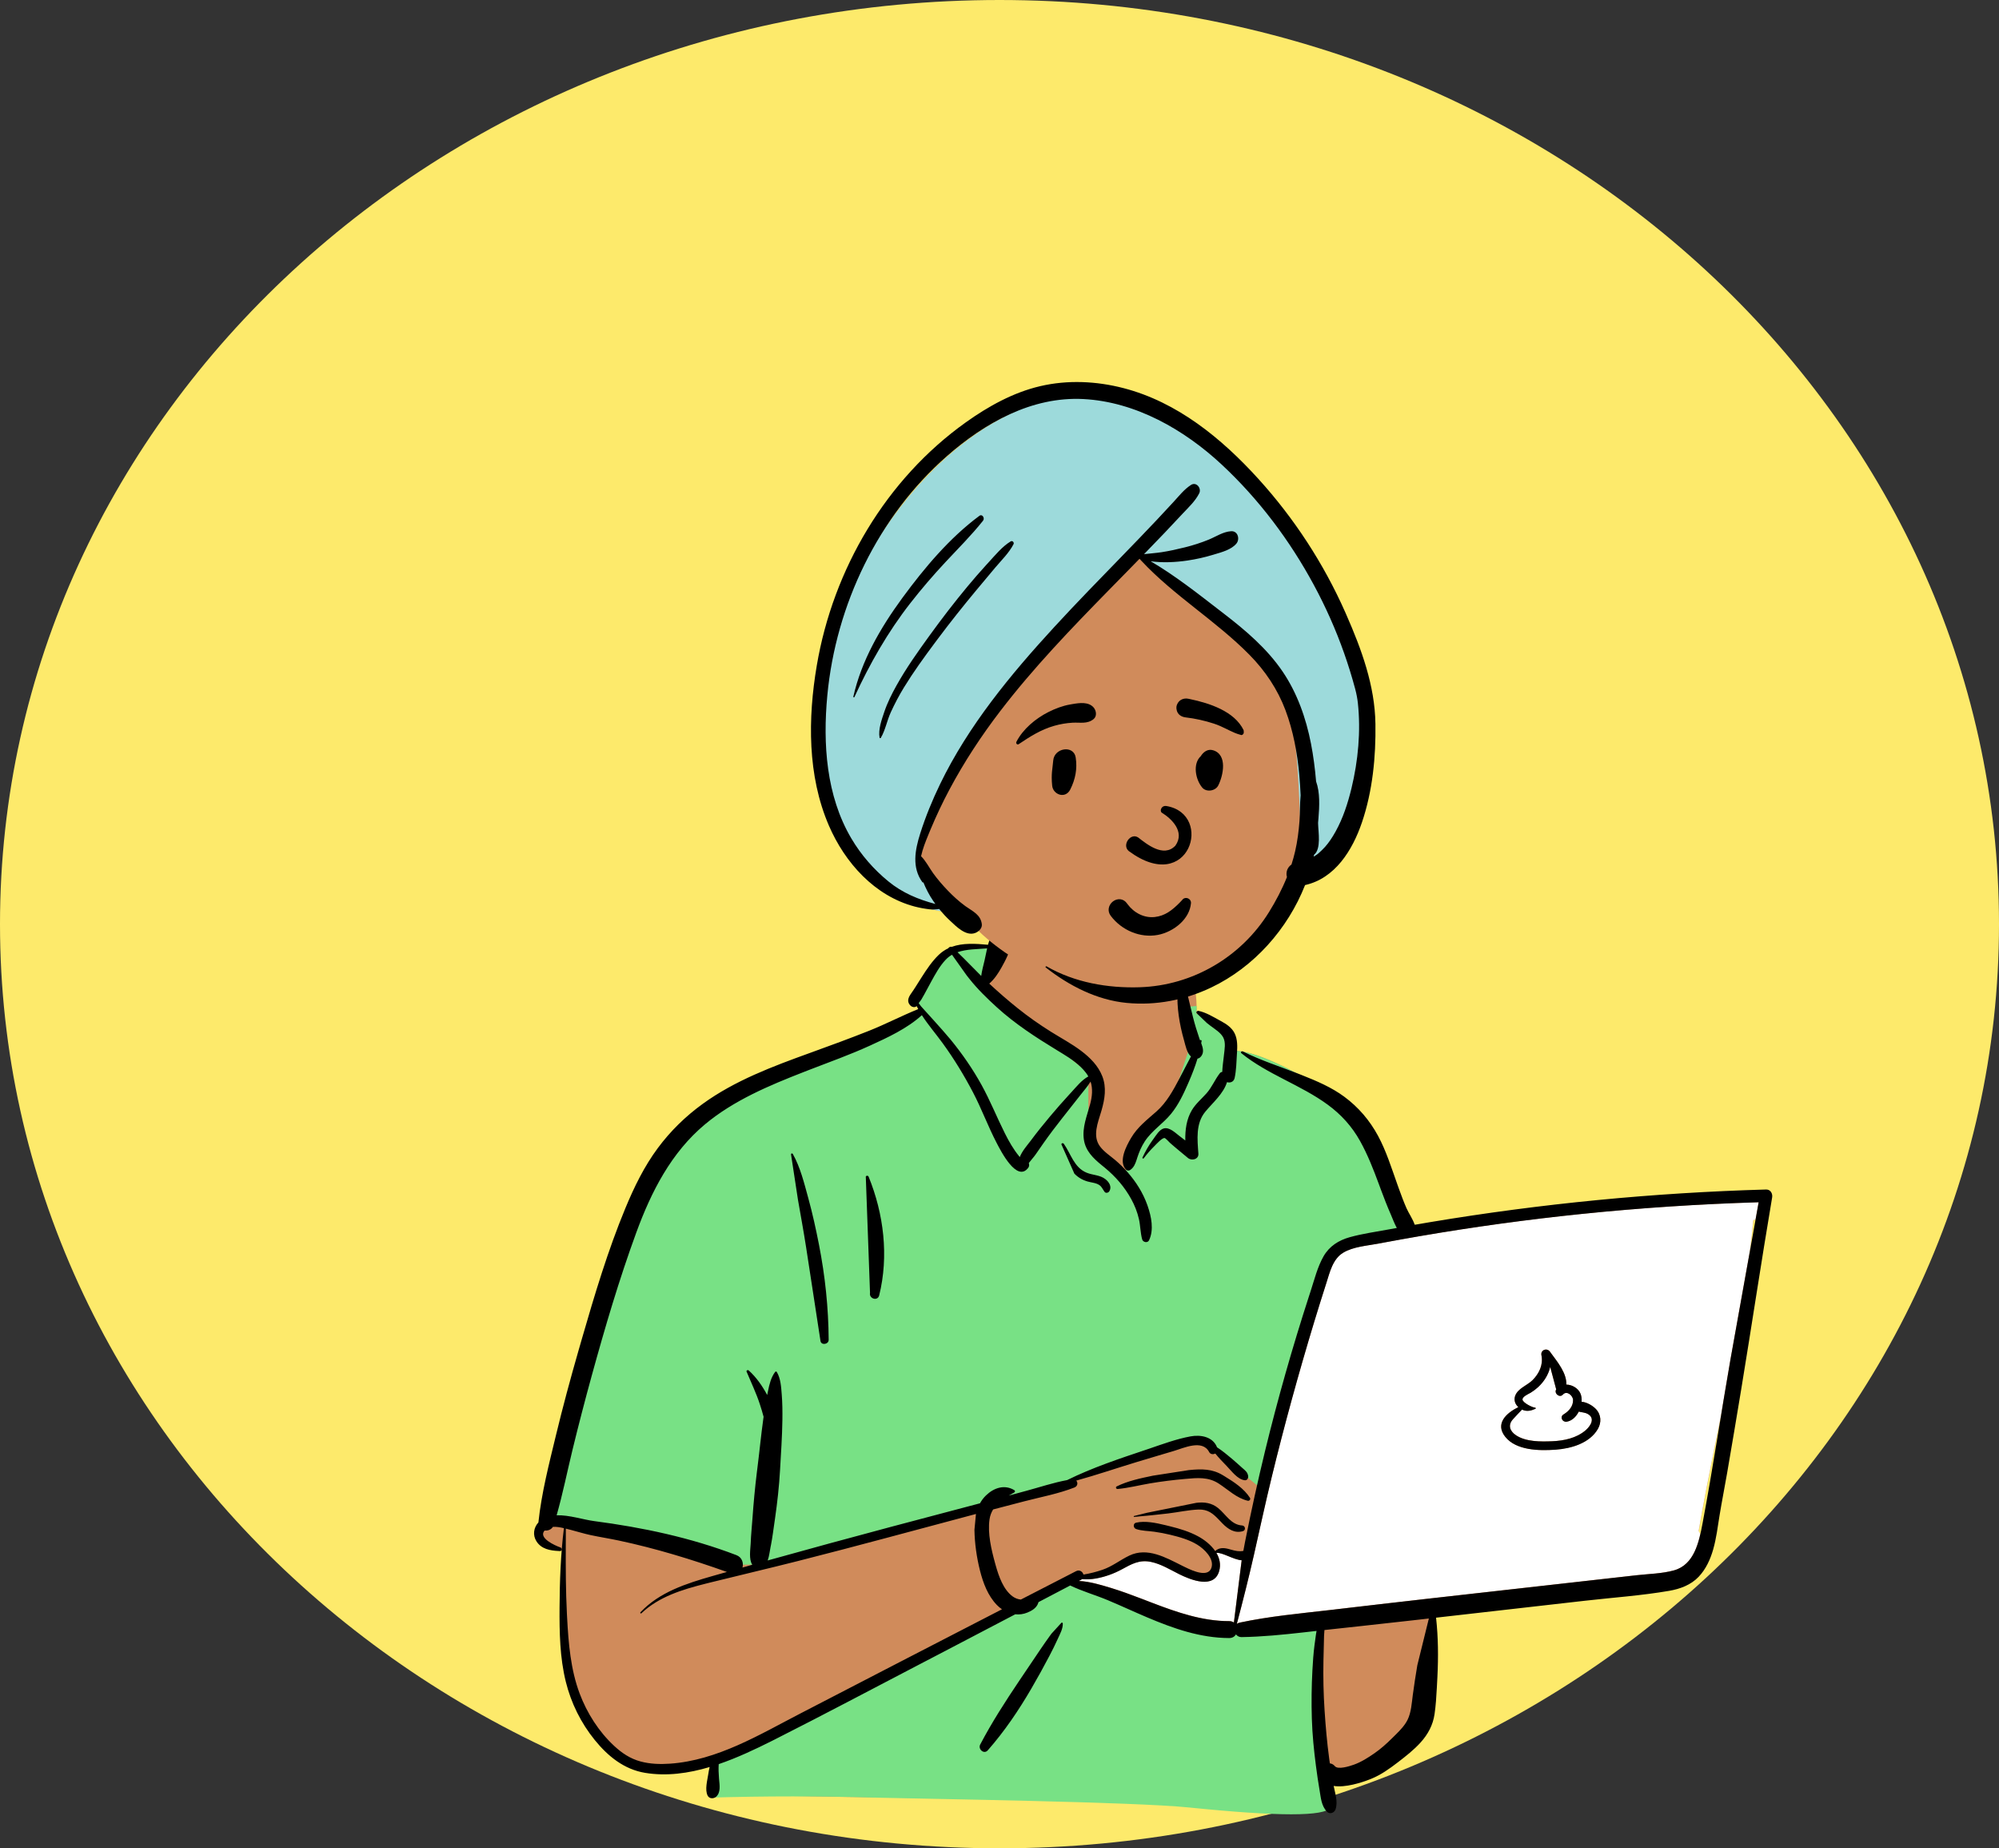 <svg width="1617" height="1495" viewBox="0 0 1617 1495" fill="none" xmlns="http://www.w3.org/2000/svg">
<rect x="0" y="0" width="1617" height="1495" fill="#333333" stroke="none"/>
<path d="M1617 747.5C1617 1160.33 1255.02 1495 808.5 1495C361.978 1495 0 1160.33 0 747.5C0 334.667 361.978 0 808.5 0C1255.02 0 1617 334.667 1617 747.5Z" fill="#FDEA6B"/>
<path fill-rule="evenodd" clip-rule="evenodd" d="M1409.08 966.472C1394.8 967.874 1380.52 969.274 1366.24 970.676C1297.86 975.901 1229.49 986.813 1161.63 993.362C1159.94 990.612 1156.63 991.065 1154.63 992.976C1147.85 992.383 1140.26 987.207 1134.13 992.591C1133.93 992.563 1133.73 992.53 1133.53 992.511C1122.61 971.548 1115.06 949.189 1107.73 926.8C1103.05 913.035 1096.76 899.71 1085.13 890.468C1065.29 876.693 1019.82 848.76 996.521 849.934C996.134 845.762 994.189 841.462 990.996 838.684C998.034 826.685 969.893 818.856 967.908 820.247C969.18 780.159 950.323 745.345 908.743 737.362C871.492 729.6 818.51 728.296 798.476 767.225C796.273 766.977 773.762 766.86 771.584 767.104C768.198 762.815 731.008 803.457 746.251 817.606C609.978 877.888 532.493 870.695 494.775 1040.16C489.676 1056.08 489.305 1073.51 483.92 1089.07C464.764 1133.8 449.226 1181.43 445.359 1230.1C436.02 1232.5 434.946 1248.96 445.764 1251.35C449.896 1252.26 453.351 1253.5 456.364 1255.86C454.009 1295.75 463.656 1386.86 469.734 1386.58C482.127 1426.02 537.409 1437.15 576.547 1423.29C569.8 1435.99 576.547 1443.97 576.547 1450.75C717.374 1456.08 871.353 1453.01 1012.14 1460.32C1030.15 1460.06 1049.09 1464.74 1066.86 1462.05C1077.69 1459.45 1077.71 1442.42 1066.72 1440.31L1114.73 1429.88C1113.66 1429.48 1134.52 1415.6 1150.29 1389.67C1164.97 1360.66 1154.98 1325.64 1161.63 1294.08C1213.57 1289.83 1266.38 1288.02 1317.75 1279.22C1324.76 1300.18 1355.08 1275.11 1364.72 1265.03C1364.71 1265.01 1364.7 1265 1364.69 1264.98C1369.35 1263.71 1373.09 1259.34 1373.22 1254.16C1376.49 1249.49 1377.17 1242.9 1374.04 1238.38C1388.42 1155.41 1410.34 1070.7 1418.26 986.952C1421.06 986.332 1423.7 985.104 1425.93 983.212L1425.75 983.031C1429.54 978.807 1430.28 971.516 1423.96 967.927C1418.87 965.029 1414.61 965.928 1409.08 966.472Z" fill="#D08B5B"/>
<path fill-rule="evenodd" clip-rule="evenodd" d="M866 1277L877 1284L967 1313L1022 1320L1067 1313V1390L1076 1462C1072 1469.33 1034 1469.33 962 1462C916.102 1457.33 748.356 1455.06 710.164 1454.06L708 1454C663.12 1452.71 618.787 1452.71 575 1454V1427L700 1365L812 1302L866 1277ZM802.229 760.932L810.495 767.104L792.448 796.754L880.361 867.865V924.664L908.193 950.988L924.102 924.664L946.519 894.852L962.45 846.528L957.026 814.692L967.934 813.664C967.987 815.84 967.978 818.036 967.908 820.247C969.893 818.856 998.034 826.685 990.996 838.684C994.189 841.462 996.134 845.762 996.521 849.934C1019.82 848.76 1065.29 876.693 1085.13 890.468C1096.76 899.71 1103.05 913.035 1107.73 926.8L1108.83 930.158L1109.97 933.605L1111.11 937.05C1117.44 955.985 1124.28 974.749 1133.53 992.511C1133.73 992.53 1133.93 992.563 1134.13 992.591C1140.26 987.207 1147.85 992.383 1154.63 992.976C1156.59 991.11 1159.79 990.634 1161.51 993.175L1161.63 993.362L1077.26 1009.98L1021.6 1205.23L973.126 1165.88L947.108 1169.75L878.399 1194.53L798.486 1215.29L616.055 1265.58H592.824L457.639 1232.94L445.456 1228.92C449.479 1180.66 464.92 1133.44 483.92 1089.07C489.305 1073.51 489.676 1056.08 494.775 1040.16C532.493 870.695 609.978 877.888 746.251 817.606C731.008 803.457 768.198 762.815 771.584 767.104L771.798 767.085L772.259 767.061L772.854 767.04C778.17 766.885 796.5 767.003 798.476 767.225C799.622 764.998 800.876 762.902 802.229 760.932Z" fill="#78E185"/>
<path fill-rule="evenodd" clip-rule="evenodd" d="M1422.57 972.4L1420.05 986.405C1419.46 986.601 1418.85 986.766 1418.23 986.903C1417.44 995.251 1416.51 1003.61 1415.47 1011.97L1399.89 1098.81C1397.2 1114.18 1394.65 1129.57 1392.12 1144.97L1388.76 1161.52L1386.68 1171.8C1382.2 1194.07 1377.84 1216.26 1374.01 1238.33C1374.59 1239.16 1375.04 1240.06 1375.36 1241.01L1375.07 1242.25L1374.86 1243.08L1374.65 1243.9C1371.64 1255.5 1366.39 1266.75 1354.01 1270.17C1344.68 1272.74 1334.44 1272.97 1324.8 1273.99L1323.73 1274.11L1155.07 1293.07C1134.69 1295.36 1114.32 1297.72 1093.95 1300.11L1076.3 1302.18C1051.69 1305.03 1026.93 1307.27 1002.69 1312.43C1001.8 1312.62 1001.06 1312.98 1000.46 1313.45C1005.34 1294.96 1010.01 1276.5 1014.25 1257.83C1019.02 1236.82 1023.54 1215.77 1028.64 1194.83C1038.92 1152.65 1050.43 1110.75 1063.04 1069.2C1065.69 1060.48 1068.39 1051.78 1071.16 1043.1L1073.1 1037.03L1074.59 1032.2C1076.91 1024.82 1079.77 1017.24 1086.55 1013.18C1094.48 1008.42 1105.3 1007.63 1114.3 1005.98L1120.39 1004.84C1129.51 1003.14 1138.63 1001.5 1147.77 999.928C1191.53 992.402 1235.53 986.365 1279.7 981.83C1325.66 977.111 1371.78 974.044 1417.95 972.545L1422.57 972.4ZM1003.95 1261.94L1004.38 1261.98L998.08 1312.34C997.073 1311.64 995.794 1311.2 994.233 1311.21C973.568 1311.27 953.759 1304.66 934.599 1297.4L931.682 1296.29L923.547 1293.16C915.278 1290 906.965 1286.9 898.497 1284.33L895.074 1283.3L893.334 1282.78C886.923 1280.91 880.178 1279.21 873.509 1278.79L872.6 1278.74L874.542 1277.72C874.826 1277.57 875.075 1277.4 875.296 1277.22C878.967 1277.49 882.645 1277.42 886.517 1276.72C893.799 1275.41 900.88 1272.88 907.382 1269.35L910.286 1267.78L911.475 1267.14L912.26 1266.74L913.041 1266.34C918.625 1263.56 923.965 1261.82 931.016 1263.3C939.02 1264.98 946.035 1269.3 953.25 1272.94L954.53 1273.58L955.391 1274L956.269 1274.41L957.157 1274.81C966.914 1279.2 982.443 1283.94 986.184 1270.68C987.687 1265.35 986.51 1260.36 983.902 1255.98C988.762 1255.56 997.444 1261.29 1003.95 1261.94ZM1246.83 1096.02L1246.94 1096.62C1248.32 1104.05 1244.86 1111.15 1239.63 1116.33C1235.33 1120.58 1227.73 1122.94 1225.58 1129.05C1224.35 1132.53 1225.66 1135.83 1228.18 1138.13L1227.6 1138.41L1227.03 1138.7L1226.48 1138.99L1225.94 1139.29L1225.41 1139.59C1216.86 1144.5 1209.89 1152.49 1217.6 1162.15C1226.36 1173.1 1244.64 1173.45 1257.53 1172.59L1258.4 1172.53C1270.89 1171.6 1285.69 1167.4 1292.46 1155.86C1295.57 1150.57 1295.23 1144.17 1290.9 1139.64C1288.28 1136.91 1283.62 1134.11 1279.35 1133.77C1279.54 1131.37 1279.25 1129.04 1278.4 1127.08C1276.57 1122.83 1271.69 1119.98 1266.99 1119.87C1267.37 1110.86 1260.16 1101.97 1254.84 1094.77L1254.3 1094.03L1253.77 1093.3C1251.34 1089.91 1246.12 1091.81 1246.83 1096.02ZM1253.96 1105.61L1258.8 1123.74L1258.71 1123.89C1257.01 1127.13 1261.48 1130.8 1264.13 1128.08L1264.4 1127.79C1267.54 1124.54 1272.37 1128.91 1272.43 1132.37C1272.52 1137.24 1269.35 1141.01 1265.57 1143.49L1265.31 1143.66L1264.61 1144.1C1261.51 1146.14 1263.86 1150.43 1267.27 1149.91C1271.48 1149.26 1274.94 1145.92 1277.07 1141.74C1279.34 1142.39 1281.93 1142.32 1284.33 1143.66C1290.37 1147.03 1286.9 1152.94 1282.96 1156.52L1282.81 1156.66L1282.48 1156.94C1275.27 1163.09 1265.44 1165.23 1256.18 1165.69L1255.65 1165.71C1246.29 1166.11 1234.11 1166.25 1226.09 1160.74C1221.1 1157.32 1219.65 1152.46 1223.88 1147.87C1226.26 1145.27 1228.67 1142.64 1231.16 1140.11C1234.87 1141.88 1238.19 1141.16 1241.99 1139.49C1242.48 1139.27 1242.21 1138.53 1241.73 1138.53C1239.63 1138.52 1231.94 1134.63 1231.57 1132.15C1231.22 1129.85 1235.48 1127.91 1237.55 1126.79L1237.85 1126.63L1238.11 1126.48C1240.27 1125.17 1242.31 1123.64 1244.17 1121.93C1248.89 1117.58 1252.33 1112.12 1253.83 1106.15L1253.96 1105.61Z" fill="white"/>
<path fill-rule="evenodd" clip-rule="evenodd" d="M801.072 758.184C805.315 747.521 819.658 751.666 818.059 762.868C817.102 769.578 813.427 776.665 810.126 782.546C807.438 787.333 804.372 792.005 800.215 795.593C807.615 802.497 815.296 809.149 823.172 815.465C831.766 822.356 840.803 828.708 850.144 834.546C858.335 839.666 866.896 844.202 874.617 850.044C881.796 855.475 888.336 862.007 891.664 870.534C895.209 879.614 893.668 888.992 891.058 898.066L890.758 899.092C888.091 908.082 883.474 918.919 889.876 927.389C893.135 931.701 897.873 934.755 901.964 938.202C905.6 941.266 909.013 944.598 912.143 948.177C918.968 955.979 924.519 964.758 928.022 974.54L928.335 975.429C931.338 984.088 933.532 994.696 929.475 1003.2C928.311 1005.63 924.557 1004.84 923.905 1002.47C922.431 997.094 922.508 991.464 921.272 986.012C919.986 980.342 917.846 974.96 915.051 969.868C909.643 960.017 902.319 951.603 893.666 944.489L891.076 942.382C884.326 936.843 878.124 930.966 876.754 921.798C875.288 911.989 879.218 902.645 881.745 893.361C883.506 886.891 884.081 880.689 882.178 874.842C879.853 878.637 876.681 882.239 874.172 885.452C869.175 891.853 864.131 898.215 859.1 904.589C853.942 911.125 848.911 917.764 844.12 924.575C841.977 927.622 839.857 930.687 837.744 933.755C836.155 936.061 833.939 938.365 832.207 940.717C832.628 941.975 832.596 943.425 831.833 944.455C822.648 956.865 809.581 930.971 806.173 924.429C799.233 911.106 794.068 896.952 787.105 883.632C779.89 869.824 771.674 856.384 762.517 843.778C756.978 836.153 750.77 828.991 745.703 821.124C733.766 831.948 718.058 839.204 703.63 845.784C687.777 853.012 671.308 858.918 655.055 865.188L650.254 867.053C622.249 877.982 593.56 889.99 570.283 909.403C542.93 932.216 526.748 964.012 514.701 996.938C500.833 1034.84 489.36 1073.77 478.665 1112.67C473.192 1132.58 467.999 1152.57 463.117 1172.63C458.815 1190.3 455.249 1208.15 450.269 1225.64C460.369 1225.29 471.888 1229.2 480.511 1230.32C519.81 1235.47 558.58 1243.67 595.683 1257.87C600.266 1259.62 601.592 1264.2 600.594 1267.91C603.237 1267.16 605.878 1266.4 608.521 1265.66C605.625 1261.23 607.007 1253.29 607.235 1248.38L607.249 1248.04C607.483 1241.48 608.194 1234.92 608.655 1228.38C609.533 1215.91 610.675 1203.54 612.195 1191.14L612.583 1188.04C614.305 1174.55 615.578 1160.98 617.457 1147.52L617.679 1145.98C616.778 1142.53 615.729 1139.13 614.628 1135.74C611.694 1126.72 607.553 1118.22 603.924 1109.48C603.496 1108.45 604.962 1107.86 605.647 1108.48C611.793 1114.01 616.675 1121.02 620.597 1128.36C620.665 1128.01 620.725 1127.66 620.796 1127.32L621.243 1125.12C622.347 1119.74 623.689 1114.09 626.985 1109.73C627.336 1109.27 628.03 1109.17 628.362 1109.73C631.516 1115.07 631.869 1121.83 632.354 1127.9C632.903 1134.77 632.972 1141.73 632.875 1148.62C632.686 1162.08 631.737 1175.58 630.981 1189.02C630.239 1202.23 628.783 1215.27 626.906 1228.35L626.549 1230.8C625.631 1237.03 624.88 1243.33 623.67 1249.51L623.328 1251.2C622.681 1254.26 622.283 1258.59 620.995 1262.18C654.133 1252.93 687.322 1243.9 720.574 1235.03C744.607 1228.62 768.665 1222.3 792.713 1215.94C793.982 1213.65 795.562 1211.52 797.534 1209.61C804.031 1203.32 812.641 1200.51 820.538 1205.35C821.18 1205.75 821.234 1206.75 820.538 1207.13C819.025 1207.96 817.509 1208.81 816.02 1209.69L830.46 1205.78C841.253 1202.86 852.175 1199.2 863.222 1197.16C883.569 1187.12 905.453 1179.85 926.887 1172.67L929.413 1171.82C940.387 1168.07 951.739 1163.89 963.078 1161.81C971.379 1160.29 981.123 1162.13 984.461 1170.63C988.687 1173.41 992.663 1176.69 996.5 1179.91C999.274 1182.23 1001.93 1184.71 1004.64 1187.11L1005.14 1187.55C1007.35 1189.47 1009.1 1190.75 1009.64 1193.81C1009.92 1195.38 1008.92 1197.52 1006.97 1197.31C1001.02 1196.67 996.183 1189.77 992.147 1185.65C989.029 1182.47 985.886 1179.18 983.04 1175.68C981.381 1176.58 979.107 1176.42 978.051 1174.42C972.575 1164.05 957.574 1171.23 949.274 1173.69L937.384 1177.21C931.439 1178.98 925.497 1180.75 919.565 1182.55C903.261 1187.5 887.037 1193.04 870.585 1197.59C872.057 1199.2 871.854 1202.08 869.058 1203.18C856.18 1208.23 842.052 1210.84 828.673 1214.31C820.226 1216.5 811.784 1218.71 803.345 1220.92C801.898 1223.27 800.857 1225.92 800.419 1229.01C798.808 1240.36 801.914 1253.45 804.94 1264.43L805.396 1266.07C807.883 1274.89 811.542 1285.71 819.157 1291.29C821.016 1292.65 823.383 1293.59 825.769 1293.81C840.676 1286.13 855.582 1278.46 870.497 1270.8C873.26 1269.38 875.813 1271.31 876.433 1273.59C881.692 1272.73 886.939 1271.37 891.718 1269.74C899.748 1267.02 906.018 1261.82 913.546 1258.22C928.112 1251.26 942.987 1259.81 956.028 1266.31L959.034 1267.78C964.882 1270.62 977.049 1276.07 979.856 1268.31C982.57 1260.8 973.989 1252.78 968.447 1249.4C961.841 1245.37 954.149 1243.22 946.683 1241.42C942.42 1240.39 938.105 1239.56 933.764 1238.95C928.84 1238.25 923.754 1238.36 919.013 1236.76C916.657 1235.97 916.295 1232.23 919.013 1231.61C926.311 1229.95 935.021 1231.76 942.637 1233.61L946.618 1234.59C954.291 1236.47 962.038 1238.84 969.027 1242.59C974.109 1245.32 979.473 1249.47 982.977 1254.55C986.02 1251.73 989.807 1251.82 993.752 1252.87L995.893 1253.47C999.429 1254.45 1002.3 1255.12 1005.74 1254.44C1006.2 1251.94 1006.66 1249.44 1007.16 1246.93C1012.06 1222.32 1017.44 1197.8 1023.37 1173.41C1033.61 1131.34 1045.45 1089.74 1058.8 1048.56L1060.14 1044.44C1063.22 1035.02 1065.7 1024.76 1070.66 1016.1C1075.36 1007.92 1082.88 1003.21 1091.81 1000.71C1101.96 997.882 1112.61 996.4 1122.96 994.487C1125.27 994.061 1127.58 993.656 1129.89 993.237C1127.94 989.712 1126.48 985.711 1125.17 982.641L1124.94 982.109C1122.12 975.68 1119.59 969.136 1117.14 962.556L1115.31 957.61C1110.9 945.699 1106.34 933.984 1100.13 922.844C1093.59 911.12 1084.92 901.535 1074.11 893.602C1052.07 877.426 1025.51 869.175 1004.13 851.888C1003.26 851.18 1004.38 849.969 1005.27 850.417C1019.7 857.669 1035.28 862.6 1050.3 868.504L1053.26 869.672C1065.12 874.376 1077.17 879.497 1087.44 887.112C1098.89 895.604 1107.91 906.15 1114.69 918.691C1121.37 931.053 1125.64 944.89 1130.36 958.094L1131.62 961.612C1133.52 966.888 1135.48 972.148 1137.73 977.282C1139.52 981.358 1142.85 986.011 1144.36 990.667C1148.51 989.948 1152.65 989.227 1156.8 988.534C1246.67 973.53 1337.54 964.714 1428.61 962.135C1432.18 962.034 1434.02 965.434 1433.49 968.542C1424.75 1020.22 1416.99 1072.08 1408.47 1123.8C1404.75 1146.37 1400.95 1168.93 1397.07 1191.47C1395.1 1202.9 1392.83 1214.27 1390.96 1225.71C1389.46 1234.95 1388.37 1244.26 1385.79 1253.29C1383.47 1261.38 1379.92 1269.18 1374.08 1275.35C1367.79 1282.01 1359.01 1285.23 1350.17 1286.75C1327.72 1290.61 1304.71 1292.19 1282.08 1294.76L1161.64 1308.46C1163.4 1324.46 1163.53 1340.21 1162.72 1356.4L1162.26 1365.23C1161.88 1372.34 1161.43 1379.46 1160.41 1386.49C1159.13 1395.31 1155.1 1402.78 1149.15 1409.37C1143.69 1415.43 1137.06 1420.59 1130.61 1425.54C1123.91 1430.68 1117 1435.63 1109.12 1438.81L1108.1 1439.22C1101.19 1441.91 1088.24 1446.09 1078.8 1444.56C1080.03 1450.75 1082.42 1457.39 1080.3 1463.51C1079.32 1466.35 1075.6 1467.77 1073.33 1465.35C1068.82 1460.56 1068.47 1454.23 1067.4 1447.98C1066.29 1441.48 1065.33 1434.95 1064.48 1428.41C1062.83 1415.76 1061.55 1402.99 1061.16 1390.23C1060.76 1377.13 1060.91 1364.01 1061.62 1350.92C1061.98 1344.2 1062.43 1337.49 1063.29 1330.81C1063.65 1327.96 1064.02 1325.11 1064.45 1322.27C1064.6 1321.23 1064.77 1320.2 1064.96 1319.17L1054.15 1320.39C1037.57 1322.24 1020.99 1323.92 1004.29 1324.17C1002.32 1324.2 1000.8 1323.3 999.802 1321.99C998.743 1323.72 996.899 1324.95 994.258 1324.94C970.945 1324.86 949.235 1317.23 928.031 1308.25C917.343 1303.72 906.821 1298.81 896.117 1294.32C886.126 1290.13 875.445 1287.14 865.695 1282.42L840.075 1295.86C839.887 1296.52 839.646 1297.14 839.39 1297.67C837.722 1301.07 834.433 1302.92 831.074 1304.31C827.85 1305.65 824.511 1306.06 821.258 1305.72C801.828 1315.91 782.393 1326.08 762.945 1336.23L743.493 1346.37C704.737 1366.55 666.134 1387.06 627.134 1406.76L624.263 1408.21C610.792 1414.96 596.327 1421.81 581.378 1426.92C581.112 1430.7 581.28 1434.38 581.597 1438.39L581.673 1439.26C582.119 1443.99 583.075 1449.92 579.278 1453.29C577.303 1455.04 573.775 1455.05 572.432 1452.41C569.995 1447.62 572.183 1440.06 572.955 1434.86C573.229 1433.01 573.563 1431.11 574.057 1429.26C556.919 1434.36 539.262 1436.84 521.822 1433.97C504.842 1431.18 491.691 1420.49 481.089 1407.4C469.9 1393.6 461.949 1377.5 457.683 1360.26C452.828 1340.63 452.511 1320.36 452.625 1300.25C452.746 1278.84 453.538 1257.33 456.142 1236.06C453.289 1235.39 450.125 1234.81 447.242 1235.01C445.814 1237.3 443.044 1238.26 440.541 1237.96C435.098 1243.97 448.904 1250.1 453.316 1251.64C454.848 1252.17 454.684 1254.66 452.917 1254.58L451.804 1254.53C444.986 1254.17 437.943 1253 433.935 1246.67C430.723 1241.59 431.688 1235.57 435.517 1231.43C438.046 1207.52 444.092 1184.24 449.719 1160.91C455.241 1138.02 461.382 1115.27 467.891 1092.63L470.809 1082.5C481.057 1047.02 491.769 1011.24 505.906 977.163C512.965 960.147 521.097 943.444 532.12 928.607C542.395 914.776 554.526 902.941 568.47 892.833C594.465 873.987 624.967 862.6 654.937 851.751L656.279 851.266C671.81 845.648 687.303 839.963 702.657 833.876C716.236 828.493 729.245 821.668 742.76 816.204C742.321 815.407 741.897 814.601 741.489 813.786L741.239 813.996C741.196 814.03 741.152 814.063 741.107 814.094C739.748 815.036 737.747 814.573 736.627 813.516C733.464 810.532 734.535 807.219 736.646 804.125L736.921 803.731C739.503 800.114 741.806 796.29 744.189 792.542L745.681 790.198C749.681 783.936 753.884 777.633 759.218 772.458C761.688 770.06 764.392 768.266 767.257 766.929C767.012 766.411 769.16 765.352 769.769 765.885C778.846 762.563 789.289 763.259 799.185 764.175M1155.81 1309.13L1143.19 1310.56C1129.3 1312.14 1115.42 1313.67 1101.52 1315.18L1071.35 1318.46C1071.27 1320.18 1071.07 1321.86 1071.03 1323.16C1070.83 1329.86 1070.68 1336.56 1070.54 1343.26C1070.27 1356.68 1070.57 1370.13 1071.46 1383.53C1072.31 1396.51 1073.44 1409.5 1075.19 1422.4L1075.55 1424.98L1075.76 1426.33C1077.19 1426.47 1078.6 1427.15 1079.77 1428.55C1082.32 1431.6 1091.56 1428.63 1095.17 1427.35C1101.1 1425.24 1106.69 1421.67 1111.85 1418.09C1116.89 1414.6 1121.42 1410.53 1125.78 1406.23L1129.35 1402.71C1132.89 1399.18 1136.44 1395.43 1138.62 1390.99C1141.56 1384.98 1141.94 1377.6 1142.81 1371.05C1143.87 1363 1145.14 1354.95 1146.48 1346.93M789.454 1224.58L788.145 1224.93C740.594 1237.56 693.114 1250.57 645.417 1262.65C621.813 1268.63 598.097 1274.17 574.464 1280.03L570.638 1280.99C551.994 1285.7 533.126 1291.37 518.849 1304.89C518.322 1305.39 517.557 1304.63 518.053 1304.1C533.44 1287.72 555.324 1280.78 576.336 1274.77C580.22 1273.66 584.109 1272.58 587.994 1271.47C559.418 1261.29 530.391 1252.42 500.694 1246.1C493.047 1244.47 485.311 1243.28 477.67 1241.64C472.341 1240.5 467.137 1238.86 461.864 1237.49L457.717 1236.45L457.662 1249.55C457.593 1268.12 457.626 1286.67 458.573 1305.23L458.752 1308.67C459.857 1329.33 461.582 1350.41 468.913 1369.89C474.87 1385.72 484.365 1400.63 496.782 1412.16C503.065 1417.99 509.82 1422.53 518.17 1424.77C525.923 1426.86 534.046 1427.1 542.016 1426.54C580.245 1423.88 614.275 1403.11 647.483 1385.92C701.8 1357.79 756.123 1329.68 810.495 1301.67C809.025 1300.66 807.641 1299.51 806.382 1298.21C799.091 1290.68 795.245 1280.37 792.719 1270.38C790.03 1259.76 788.422 1248.37 788.235 1237.4M858.637 1312.53C859.117 1312.27 859.673 1312.59 859.695 1313.13C859.863 1317.29 857.568 1321.38 855.853 1325.12L855.672 1325.52C853.589 1330.16 851.308 1334.73 848.949 1339.23C844.234 1348.22 839.334 1357.11 834.22 1365.88C823.936 1383.52 812.508 1400.42 799 1415.78C795.949 1419.25 790.931 1414.8 792.889 1411.07C802.329 1393.06 813.334 1376.05 824.662 1359.2C830.333 1350.76 836 1342.31 841.727 1333.91C844.116 1330.4 846.536 1326.91 849.021 1323.47L850.52 1321.41M1422.59 972.45C1374.87 973.891 1327.21 977.003 1279.72 981.88C1235.56 986.415 1191.55 992.452 1147.8 999.978C1138.66 1001.55 1129.53 1003.19 1120.41 1004.89L1114.95 1005.91C1105.83 1007.64 1094.69 1008.36 1086.57 1013.23C1078.01 1018.36 1075.7 1029.09 1072.85 1037.94C1069.5 1048.35 1066.24 1058.79 1063.06 1069.25C1050.46 1110.8 1038.94 1152.7 1028.67 1194.88C1023.57 1215.82 1019.04 1236.87 1014.27 1257.88C1010.04 1276.55 1005.36 1295.01 1000.48 1313.49C1001.08 1313.03 1001.82 1312.67 1002.71 1312.48C1026.96 1307.32 1051.71 1305.08 1076.32 1302.23L1078.7 1301.95C1104.16 1298.96 1129.62 1295.99 1155.09 1293.12L1323.75 1274.15C1333.7 1273.04 1344.36 1272.88 1354.04 1270.22C1370.49 1265.68 1374.35 1247.28 1377.11 1232.62L1377.2 1232.18C1385.52 1187.91 1392.15 1143.25 1399.91 1098.86M1004.4 1262.03C997.857 1261.6 988.895 1255.6 983.927 1256.03C986.535 1260.41 987.712 1265.4 986.209 1270.73C982.026 1285.56 963.109 1277.88 953.997 1273.35C946.526 1269.64 939.312 1265.09 931.041 1263.35C921.671 1261.38 915.323 1265.1 907.407 1269.4C900.905 1272.93 893.824 1275.46 886.542 1276.77C882.67 1277.47 878.992 1277.54 875.321 1277.27C875.1 1277.45 874.851 1277.62 874.567 1277.77L872.625 1278.78C881.406 1279.19 890.35 1281.9 898.522 1284.38C906.99 1286.95 915.303 1290.05 923.572 1293.21L931.706 1296.34C951.772 1304.02 972.542 1311.32 994.258 1311.26C995.819 1311.25 997.098 1311.68 998.105 1312.39M967.769 1215.55C974.238 1214.76 980.209 1215.61 985.378 1219.82C991.612 1224.9 995.8 1233.32 1004.76 1233.88C1007.38 1234.04 1007.98 1237.71 1005.39 1238.48C998.714 1240.45 993.313 1236.84 988.768 1232.16L985.712 1228.97C981.221 1224.32 977.078 1220.72 969.457 1221C961.295 1221.3 953.119 1223.18 945.01 1224.14C935.824 1225.23 926.64 1226.15 917.425 1226.95C916.997 1226.99 916.924 1226.31 917.325 1226.22L927.646 1223.65M961.525 1189.11L962.592 1189C971.985 1188.09 980.576 1188.05 988.966 1193.11L990.575 1194.08C998.139 1198.68 1006.37 1204.09 1011.1 1211.54C1011.88 1212.76 1010.6 1214.19 1009.3 1213.88C1000.21 1211.7 993.565 1205.03 985.92 1200.04C977.34 1194.43 968.477 1195.36 958.694 1196.23C949.222 1197.07 939.755 1198.23 930.376 1199.81C921.563 1201.29 912.722 1203.63 903.82 1204.38L903.822 1204.36C902.805 1204.36 902.225 1202.83 903.262 1202.31C912.296 1197.8 922.759 1195.66 932.586 1193.6M1246.89 1096.26C1245.98 1091.92 1251.32 1089.91 1253.8 1093.35L1254.33 1094.08C1259.68 1101.41 1267.41 1110.6 1267.02 1119.92C1271.72 1120.03 1276.59 1122.88 1278.43 1127.13C1279.27 1129.09 1279.56 1131.41 1279.37 1133.82C1283.65 1134.15 1288.31 1136.96 1290.92 1139.69C1295.25 1144.22 1295.59 1150.62 1292.49 1155.91C1285.71 1167.45 1270.91 1171.65 1258.42 1172.58L1257.98 1172.61C1245.07 1173.51 1226.48 1173.27 1217.63 1162.19C1209.09 1151.52 1218.53 1142.87 1228.2 1138.17C1225.68 1135.88 1224.38 1132.58 1225.6 1129.1C1227.76 1122.99 1235.36 1120.63 1239.65 1116.38C1244.89 1111.2 1248.35 1104.1 1246.97 1096.67M1253.98 1105.65C1252.56 1111.84 1249.06 1117.49 1244.19 1121.98C1242.33 1123.69 1240.29 1125.22 1238.13 1126.53L1237.87 1126.68C1235.95 1127.76 1231.23 1129.78 1231.59 1132.2C1231.97 1134.68 1239.66 1138.57 1241.75 1138.57C1242.23 1138.57 1242.5 1139.32 1242.01 1139.54C1238.21 1141.21 1234.9 1141.93 1231.18 1140.16C1228.7 1142.69 1226.29 1145.32 1223.9 1147.91C1219.68 1152.51 1221.12 1157.37 1226.11 1160.79C1234.13 1166.3 1246.32 1166.16 1255.67 1165.76C1265.09 1165.36 1275.15 1163.26 1282.51 1156.99L1282.83 1156.71C1286.83 1153.15 1290.48 1147.13 1284.36 1143.71C1281.96 1142.36 1279.37 1142.44 1277.09 1141.79C1274.96 1145.97 1271.51 1149.31 1267.29 1149.96C1263.89 1150.48 1261.54 1146.19 1264.64 1144.15L1265.33 1143.71C1269.23 1141.23 1272.55 1137.4 1272.46 1132.42C1272.4 1128.96 1267.57 1124.59 1264.42 1127.84L1264.28 1128C1261.65 1130.97 1257.01 1127.23 1258.74 1123.94L1258.82 1123.79M639.862 933.676C639.851 932.933 640.896 932.655 641.261 933.298C647.373 944.051 650.568 957.232 653.824 969.079C657.234 981.489 659.986 994.025 662.459 1006.65C667.468 1032.22 670.137 1057.65 670.319 1083.71C670.343 1087.43 664.281 1088.42 663.688 1084.61C659.751 1059.26 655.979 1033.88 652.012 1008.54C650.016 995.789 647.694 983.091 645.47 970.382M700.371 952.405C699.921 950.922 702.079 950.426 702.631 951.782C714.897 981.891 719.051 1016.01 711.176 1047.78C709.971 1052.64 702.854 1050.53 703.763 1045.73M858.588 925.651C858.526 924.541 859.967 924.366 860.51 925.13C866.322 933.319 868.733 944.286 878.93 948.518C884.021 950.631 889.75 950.263 894.248 953.832C897.255 956.219 899.561 959.987 897.304 963.602C896.576 964.77 894.538 965.355 893.55 964.086C892.108 962.237 891.345 960.023 889.386 958.637C886.623 956.682 882.897 956.561 879.729 955.642C875.631 954.454 872.019 952.375 869.061 949.286M955.686 789.067C956.285 788.762 956.86 788.957 957.243 789.475C957.79 790.213 957.723 790.931 957.053 791.437C957.948 793.266 959.005 797.848 959.156 798.515C959.768 801.219 960.419 803.907 961.1 806.593C962.474 812.01 963.678 817.469 965.053 822.888C966.511 828.632 968.248 834.315 970.181 839.916C970.306 840.279 970.443 840.649 970.587 841.025L970.807 841.592L970.861 841.506C971.254 840.885 972.072 841.319 971.975 841.975C971.885 842.573 971.764 843.168 971.662 843.766L971.865 844.302C973.129 847.705 973.995 851.289 971.675 854.292C970.807 855.415 969.852 856.08 968.662 856.278C966.754 862.568 964.36 868.741 961.797 874.669L961.046 876.401C957.276 885.051 953.255 893.587 947.252 900.951C940.698 908.991 931.683 914.481 925.974 923.291C923.318 927.389 921.47 931.698 919.97 936.326L919.406 938.083C918.341 941.356 917.113 944.529 914.042 946.449C913.062 947.061 911.594 946.866 910.804 946.031C904.507 939.37 911.099 926.932 914.896 920.483C920.174 911.515 927.813 905.778 935.462 899.012C943.707 891.719 948.966 881.963 954.053 872.352C957.169 866.464 960.177 860.449 963.344 854.535C960.035 851.611 958.976 845.802 957.855 841.764L957.753 841.402C955.9 834.936 954.428 828.302 953.498 821.639C952.603 815.233 952.23 808.918 952.467 802.476L952.535 800.835M967.988 819.559C967.257 818.557 968.467 817.422 969.47 817.631C975.569 818.892 981.531 822.583 987.004 825.568L987.588 825.885C991.957 828.241 996.353 831.127 998.647 835.704C1001.14 840.679 1000.94 846.408 1000.6 851.814L1000.56 852.32C1000.15 858.803 1000.08 865.539 998.708 871.905C998.006 875.163 995.055 876.081 992.532 875.311C989.53 884.79 981.097 891.774 974.937 899.254C967.083 908.79 968.561 921.665 969.382 933.15C969.714 937.8 963.93 939.122 960.951 936.641L954.086 930.939C952.943 929.987 951.801 929.033 950.662 928.076C949.687 927.255 948.721 926.429 947.762 925.591L946.33 924.327C945.695 923.759 942.894 920.63 942.075 920.5C940.092 920.185 935.379 925.413 933.766 927.053L933.561 927.257C930.525 930.234 927.782 933.437 925.227 936.834C924.757 937.458 923.838 936.94 924.174 936.219C926.464 931.315 929.126 926.626 932.287 922.238L932.925 921.364C935.028 918.53 937.851 913.526 941.563 912.689C946.096 911.668 950.622 916.213 953.92 918.736L954.128 918.894C955.697 920.071 957.248 921.269 958.796 922.475C958.634 913.924 959.714 905.284 964.129 897.915C967.242 892.718 971.906 888.869 975.897 884.403C980.34 879.43 982.66 873.318 986.682 868.139C987.2 867.473 987.914 867.114 988.687 867C988.842 862.836 989.455 858.632 989.929 854.513L990.066 853.28C990.545 848.805 991.677 843.339 989.486 839.148C987.417 835.19 982.668 832.395 979.152 829.71L976.28 827.482M770.074 772.241C768.238 773.303 766.522 774.624 764.965 776.275C760.064 781.474 756.56 787.944 753.15 794.168C751.314 797.52 749.544 800.909 747.693 804.253C746.888 805.708 746.06 807.147 745.223 808.584C744.836 809.246 743.686 810.562 743.116 811.373C743.749 812.26 744.404 813.134 745.072 813.998C745.327 814.328 762.908 833.48 769.036 840.975C778.42 852.456 786.808 864.583 793.979 877.563C801.001 890.274 806.347 903.732 812.852 916.689C816.108 923.176 819.744 929.617 824.379 935.231C824.558 935.45 824.747 935.657 824.93 935.873C826.699 931.094 831.232 925.977 833.458 923.039L833.666 922.762C838.715 915.956 844.047 909.355 849.495 902.866C854.471 896.941 859.573 891.143 864.799 885.442L866.765 883.308C870.406 879.375 875.031 873.49 880.361 870.68C879.79 869.662 879.129 868.655 878.369 867.661C873.375 861.135 866.315 856.399 859.35 852.126L854.832 849.378C837.804 839.001 821.042 828.143 806.259 814.661C798.438 807.527 790.725 800.054 784.151 791.733L781.826 788.791M798.486 767.104C790.512 767.773 781.901 767.614 774.532 770.212C781.083 776.405 787.31 783.092 793.707 789.389C794.276 785.13 795.44 780.923 796.426 776.77" fill="black"/>
<path fill-rule="evenodd" clip-rule="evenodd" d="M1106.87 563.553C1097.72 513.654 1075.16 466.175 1040.5 429.026C1036.5 424.615 1032.91 417.657 1026.81 416.545C1020.68 404.064 1009.01 395.241 999.676 385.162C979.305 364.851 959.815 342.154 933.54 329.328C811.671 279.206 694.394 422.122 669.507 529.603C644.788 616.04 671.786 735.278 778.908 738.776C794.063 758.82 814.975 772.694 836.456 785.085C865.791 803.867 897.791 811.491 931.729 801.039C965.528 809.871 1000.57 781.529 1020.88 756.673C1036.93 737.42 1047.94 713.923 1062.62 693.994C1079.96 693.561 1094.94 678.881 1097.26 661.674C1113.45 631.917 1112.72 596.259 1106.87 563.553V563.553Z" fill="#D08B5B"/>
<path fill-rule="evenodd" clip-rule="evenodd" d="M669.507 529.603C694.394 422.122 811.671 279.206 933.54 329.328C959.815 342.154 979.305 364.851 999.676 385.162C1009.01 395.241 1020.68 404.064 1026.81 416.545C1032.91 417.657 1036.5 424.615 1040.5 429.026C1075.16 466.175 1097.72 513.654 1106.87 563.553C1112.72 596.259 1113.45 631.917 1097.26 661.674C1094.94 678.881 1079.96 693.561 1062.62 693.994C1059.44 698.306 1056.44 702.786 1053.52 707.353L1052.83 707.587L1052.74 702.529C1051.28 620.569 1046.56 571.094 1038.58 554.104C1030.52 536.941 995.84 505.516 934.532 459.828L932.666 458.44L918.275 446.555L907.107 459.164C865.09 506.56 832.2 543.133 808.437 568.883C782.866 596.593 761.232 638.748 743.534 695.349L742.999 697.069L774.268 738.549C671.009 731.803 645.149 614.778 669.507 529.603Z" fill="#9DDADB"/>
<path fill-rule="evenodd" clip-rule="evenodd" d="M841.415 312.346C863.59 307.165 886.845 308.239 908.81 313.933C952.345 325.22 988.166 354.571 1017.87 387.296C1046.84 419.216 1070.73 455.808 1088.18 495.227L1089.06 497.232C1101.4 525.332 1112.13 554.538 1112.59 585.479C1112.99 612.108 1110.3 639.85 1101.69 665.178C1094.03 687.741 1079.93 710.477 1055.68 715.886C1041.69 751.434 1014.33 782.218 979.869 798.69C958.493 808.907 935.018 813.468 911.384 811.2C887.271 808.888 864.748 797.302 845.903 782.527C845.386 782.122 846.051 781.337 846.584 781.643C869.273 794.718 896.107 799.392 922.095 798.532C964.803 797.12 1003.96 774.069 1026.45 737.836C1032.05 728.818 1037.04 719.306 1041.02 709.411C1040.79 708.597 1040.65 707.772 1040.65 706.968C1040.65 703.559 1042.27 700.954 1044.68 699.271C1045.8 695.774 1046.79 692.237 1047.62 688.66C1049.49 680.558 1050.54 672.339 1051.17 664.054C1051.68 657.323 1051.4 650.182 1052.08 643.279C1051.83 637.748 1051.49 632.222 1050.99 626.708C1049.37 608.94 1046.11 591.216 1039.83 574.47C1033.46 557.508 1023.41 542.55 1010.73 529.675C983.527 502.061 949.66 481.899 923.208 453.531L921.823 452.031L921.729 452.001C918.447 455.366 915.167 458.731 911.878 462.089L896.852 477.416C866.182 508.732 835.761 540.352 809.08 575.2C793.717 595.267 779.914 616.302 768.021 638.608C762.389 649.172 757.283 660 752.667 671.046L750.851 675.443C748.689 680.706 746.354 686.596 745.056 692.539C748.916 696.368 751.739 701.995 754.861 706.341C758.402 711.27 762.486 715.962 766.688 720.341C770.941 724.774 775.606 729.023 780.558 732.664L781.153 733.093C786.835 737.125 793.357 739.91 794.209 747.586C794.579 750.919 791.599 753.6 788.84 754.638C781.287 757.475 773.463 749.325 768.429 744.637C765.29 741.713 762.404 738.562 759.728 735.235C757.123 735.608 754.501 735.795 751.906 735.487C747.885 735.009 743.903 734.306 739.986 733.276C707.498 724.746 683.451 697.776 670.477 667.739C653.059 627.413 653.464 580.928 660.705 538.284C673.936 460.354 716.758 387.576 781.419 341.501C799.528 328.597 819.609 317.44 841.415 312.346ZM876.418 322.771C834.646 320.57 796.562 342.11 766.007 368.923C710.373 417.743 676.105 489.223 669.211 562.626C665.548 601.626 668.289 643.663 688.625 678.12C696.515 691.489 706.677 703.138 718.672 712.96C729.975 722.217 742.859 727.552 756.633 731.182C756.006 730.318 755.387 729.448 754.785 728.565C751.581 723.874 749.036 718.888 746.904 713.664C746.716 713.852 746.362 713.89 746.153 713.603C737.459 701.674 740.18 687.44 744.324 674.322C748.669 660.563 754.176 647.175 760.461 634.188C783.37 586.86 817.444 545.629 852.814 507.154C870.878 487.505 889.541 468.425 908.135 449.28C917.421 439.72 926.682 430.132 935.826 420.434C940.377 415.606 944.9 410.753 949.382 405.861C953.814 401.024 957.802 395.901 963.32 392.278C967.719 389.391 972.11 394.909 970.054 399.013C966.892 405.325 961.454 410.329 956.642 415.462L956.146 415.994C951.455 421.058 946.72 426.081 941.957 431.077C936.479 436.823 930.958 442.53 925.42 448.222C930.143 447.675 934.922 447.36 939.617 446.647C945.993 445.679 952.283 444.253 958.541 442.702C965.136 441.069 971.646 438.984 977.929 436.392C983.832 433.958 989.411 430.058 995.906 429.676C1001.4 429.352 1003.12 436.159 1000.08 439.741C995.877 444.677 988.33 446.62 982.192 448.452L981.325 448.714C974.536 450.786 967.589 452.341 960.567 453.38C951.328 454.748 940.65 455.374 930.765 453.974C950.505 465.548 968.67 479.892 986.783 493.88L989.979 496.345C1007.68 509.961 1024.95 524.639 1037.57 543.268C1049.34 560.659 1056.46 580.906 1060.45 601.421C1062.42 611.542 1063.72 621.77 1064.59 632.041C1067.84 641.147 1067.31 651.974 1066.5 661.989L1066.2 665.446L1066.23 666.46C1066.35 672.724 1068.87 686.671 1062.94 691.401C1062.84 691.905 1062.74 692.412 1062.64 692.916C1063.37 692.46 1064.1 691.991 1064.83 691.509C1065.12 691.31 1065.41 691.091 1065.7 690.876L1066.52 690.203C1066.55 690.177 1066.58 690.154 1066.6 690.135C1068.44 688.52 1070.2 686.834 1071.83 685.011C1074.86 681.642 1077.73 677.361 1080.45 672.429C1086.43 661.589 1090.25 649.805 1093.21 637.621C1098.61 615.346 1100.84 591.421 1098.38 568.577C1098.03 565.388 1097.33 561.39 1096.23 557.288C1093.63 547.548 1090.64 537.911 1087.29 528.404C1080.59 509.385 1072.38 490.934 1062.8 473.19C1043.36 437.15 1018.34 403.83 988.36 375.869C958.001 347.552 918.63 324.995 876.418 322.771ZM817.51 437.921C819.016 437.001 820.566 438.788 819.819 440.23C816.202 447.209 810.12 453.101 805.068 459.081C799.837 465.273 794.644 471.499 789.464 477.734C778.916 490.429 768.621 503.357 758.732 516.573L756.121 520.069C747.427 531.739 738.839 543.595 731.239 555.995C727.263 562.482 723.759 569.191 720.577 576.1C717.548 582.677 716.151 590.616 712.511 596.794C712.282 597.184 711.572 597.152 711.484 596.659C710.296 590.007 713.231 581.995 715.328 575.766C717.821 568.358 721.369 561.302 725.167 554.487C733.089 540.271 742.581 526.946 752.117 513.782C761.802 500.415 771.857 487.321 782.406 474.623C787.361 468.658 792.427 462.813 797.644 457.083L799.608 454.94C805.073 449.012 810.581 442.151 817.51 437.921ZM792.185 417.254C794.662 415.419 796.776 419.169 795.196 421.157C785.757 433.031 775.017 443.7 764.687 454.774C754.767 465.409 745.285 476.442 736.338 487.909C718.095 511.292 703.492 536.95 691.124 563.841C690.891 564.348 690.157 563.97 690.267 563.48C696.818 534.393 712.134 507.975 729.573 484.106L730.236 483.201C747.875 459.198 768.151 435.069 792.185 417.254Z" fill="black"/>
<path fill-rule="evenodd" clip-rule="evenodd" d="M915.587 753.927C908.864 751.184 902.866 746.61 898.481 740.766C896.957 738.735 896.561 736.59 896.881 734.628C897.241 732.421 898.546 730.422 900.326 729.081C902.112 727.735 904.345 727.072 906.504 727.41C908.381 727.704 910.248 728.731 911.727 730.862L912.035 731.288C914.642 734.815 918.04 737.709 921.91 739.574C925.641 741.372 929.814 742.211 934.132 741.723C942.356 740.794 948.024 736.346 954.049 730.307C954.796 729.544 955.543 728.758 956.294 727.959C956.768 727.234 957.426 726.769 958.157 726.524C958.968 726.253 959.886 726.269 960.726 726.562C961.537 726.845 962.262 727.381 962.747 728.095C963.209 728.773 963.471 729.61 963.386 730.574C962.835 736.833 959.562 742.419 954.914 746.805C949.752 751.677 942.909 755.047 936.466 756.229C929.368 757.531 922.136 756.598 915.587 753.927V753.927ZM939.814 657.367C947.366 661.957 958.872 672.66 950.748 684.04C941.186 694.073 927.418 682.569 920.634 677.366C914.343 673.334 907.275 683.704 913.112 688.413C962.136 724.708 982.031 658.567 943.634 651.97C939.406 651.243 937.836 655.947 939.814 657.367ZM851.963 615.146C852.798 604.79 868.57 602.438 870.139 612.686C871.544 621.866 869.89 630.299 865.755 638.564C861.804 646.46 851.874 642.777 851.123 635.587C850.116 625.949 851.444 621.589 851.963 615.146ZM972.027 610.561C974.226 607.681 977.401 605.715 981.205 606.826C993.09 610.299 989.587 627.172 985.413 635.385C983.145 639.845 975.814 640.976 972.501 637.049C967.101 630.645 964.515 617.856 971.38 611.548C971.566 611.222 971.773 610.893 972.027 610.561ZM865.588 569.83L867.465 569.502C873.273 568.497 880.494 567.532 884.603 572.201C886.782 574.677 887.532 579.279 884.603 581.649C879.451 585.819 873.755 584.203 867.581 584.556C862.493 584.848 857.603 585.69 852.702 587.091C841.95 590.164 833.189 595.774 824.006 601.934C822.801 602.742 821.571 601.201 822.146 600.074C827.447 589.691 837.72 581.162 848.01 575.963C853.502 573.188 859.512 570.886 865.588 569.83ZM961.193 565.179L962.63 565.473C978.267 568.742 998.583 575.271 1005.99 590.631C1006.27 592.803 1005.97 593.268 1005.73 593.572L1005.65 593.673C1005.45 593.933 1005.29 594.291 1004.35 594.587C1004.09 594.525 1003.82 594.459 1003.56 594.389C1000.16 593.499 997.477 592.274 994.877 591.002L992.058 589.613C988.788 588.01 985.488 586.465 981.992 585.324C974.53 582.89 966.854 581.175 959.06 580.26C957.37 580.061 955.744 579.491 954.46 578.514C953.242 577.587 952.311 576.302 951.887 574.595C951.337 572.386 951.495 570.714 952.68 568.721C953.572 567.224 954.847 566.187 956.311 565.591C957.804 564.984 959.503 564.841 961.193 565.179Z" fill="black"/>
</svg>
